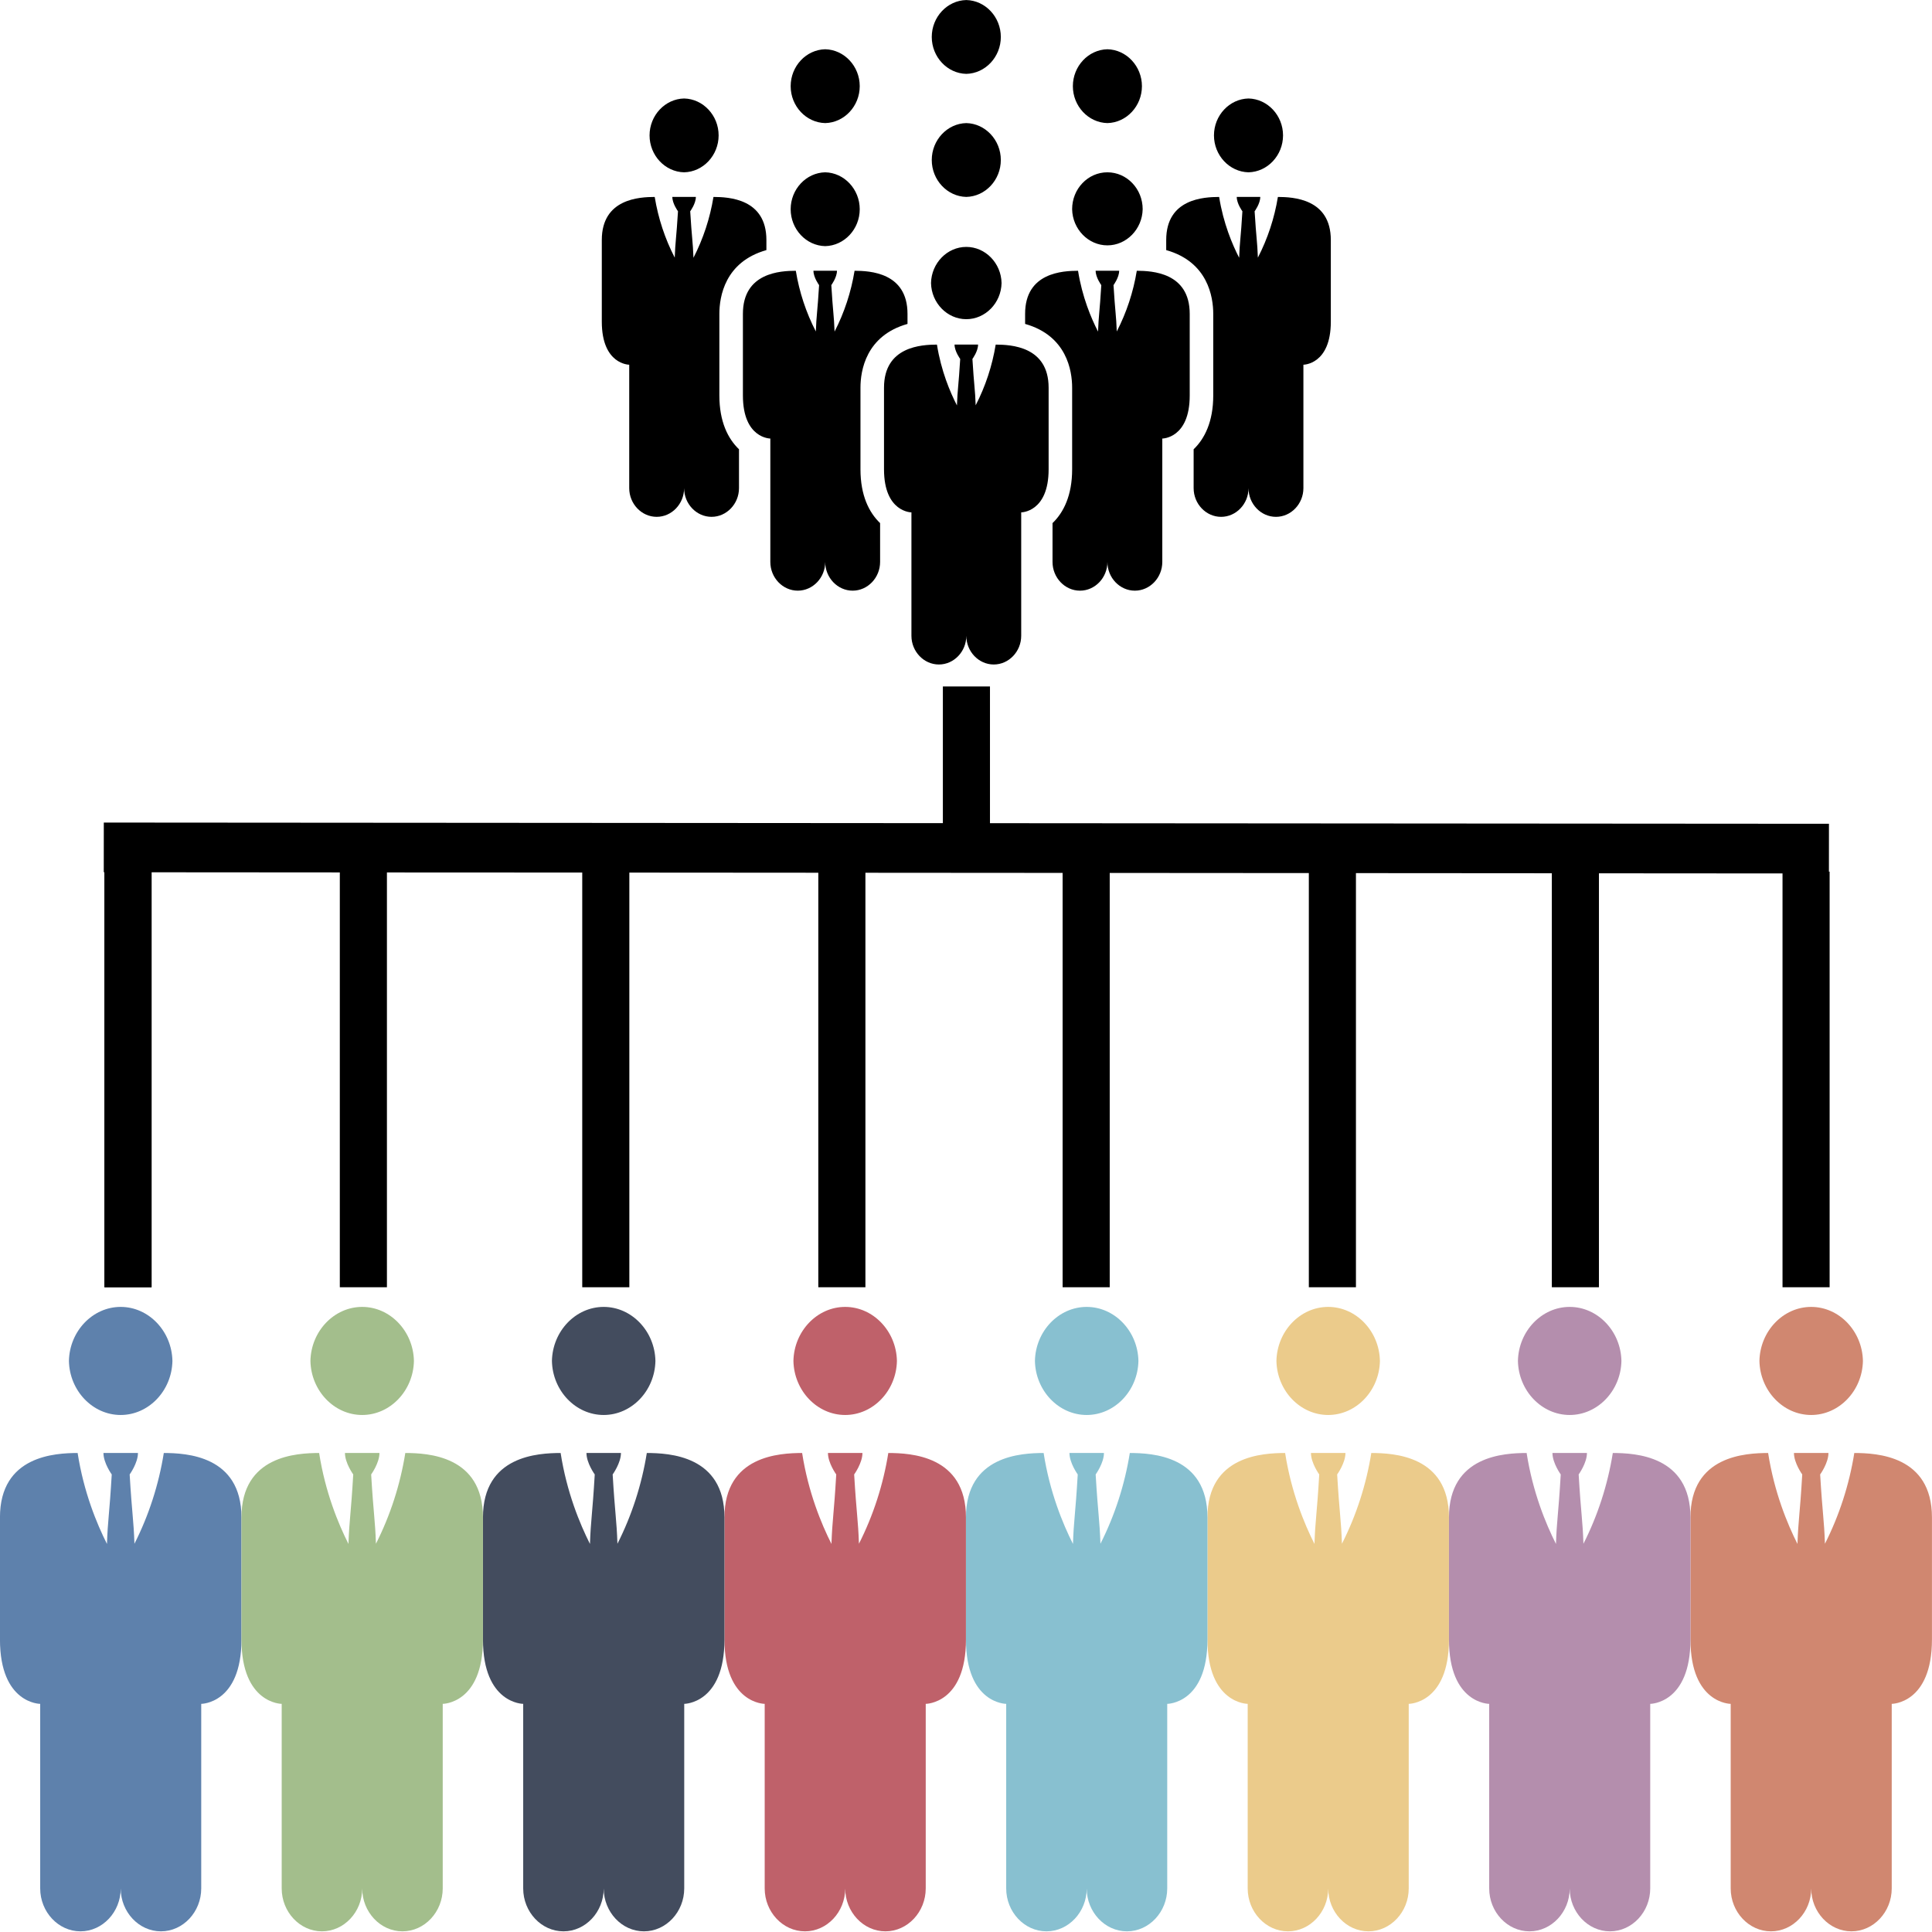 <?xml version="1.0" encoding="UTF-8" standalone="no"?>
<!DOCTYPE svg PUBLIC "-//W3C//DTD SVG 1.1//EN" "http://www.w3.org/Graphics/SVG/1.1/DTD/svg11.dtd">
<svg width="100%" height="100%" viewBox="0 0 1024 1024" version="1.1" xmlns="http://www.w3.org/2000/svg" xmlns:xlink="http://www.w3.org/1999/xlink" xml:space="preserve" xmlns:serif="http://www.serif.com/" style="fill-rule:evenodd;clip-rule:evenodd;stroke-linejoin:round;stroke-miterlimit:2;">
    <g transform="matrix(0.409,0,0,0.428,300.842,-41.912)">
        <path d="M882.371,219.884C907.082,220.407 927.125,240.878 927.125,265.595C927.125,290.312 907.082,310.783 882.371,311.306C857.659,310.783 837.617,290.312 837.617,265.595C837.617,240.878 857.659,220.407 882.371,219.884ZM150.958,219.884C126.247,220.407 106.204,240.878 106.204,265.595C106.204,290.312 126.247,310.783 150.958,311.306C175.669,310.783 195.712,290.312 195.712,265.595C195.712,240.878 175.669,220.407 150.958,219.884ZM653.804,357.018C654.327,381.729 674.798,401.772 699.515,401.772C724.232,401.772 744.703,381.729 745.226,357.018C745.226,331.786 724.746,311.306 699.515,311.306C674.284,311.306 653.804,331.786 653.804,357.018ZM920.463,341.811C915.962,368.113 907.197,393.505 894.515,416.983C893.798,396.892 892.406,392.94 890.296,359.578C890.296,359.578 897.618,350.147 897.618,341.78L867.144,341.78C867.144,350.147 874.465,359.578 874.465,359.578C872.387,393.032 870.984,396.902 870.246,417.137C861.286,400.466 849.766,374.426 844.329,341.811C824.719,341.903 775.731,343.839 775.731,395.141L775.731,407.644C829.778,422.195 836.68,465.736 836.68,486.574L836.68,587.674C836.68,620.114 825.549,641.178 811.264,654.305L811.264,702.403C811.264,702.406 811.264,702.409 811.264,702.413C811.264,721.917 827.313,737.966 846.817,737.966L846.869,737.966C866.356,737.966 882.391,721.931 882.391,702.444C882.391,702.43 882.391,702.416 882.391,702.403C882.391,702.416 882.391,702.43 882.391,702.444C882.391,721.931 898.426,737.966 917.914,737.966L917.965,737.966C937.469,737.966 953.518,721.917 953.518,702.413C953.518,702.409 953.518,702.406 953.518,702.403L953.518,549.571C953.518,549.571 989.051,549.571 989.051,496.241L989.051,395.141C989.03,343.869 940.104,341.903 920.463,341.811ZM196.669,587.674L196.669,486.574C196.669,465.746 203.571,422.205 257.618,407.644L257.618,395.141C257.618,343.828 208.63,341.893 189.02,341.811C184.527,368.16 175.773,393.601 163.103,417.137C162.355,396.902 160.963,393.032 158.884,359.578C158.884,359.578 166.205,350.147 166.205,341.78L135.731,341.78C135.731,350.147 143.053,359.578 143.053,359.578C140.943,392.94 139.54,396.902 138.834,416.983C126.146,393.507 117.381,368.115 112.886,341.811C93.245,341.903 44.319,343.869 44.319,395.141L44.319,496.241C44.319,549.571 79.852,549.571 79.852,549.571L79.852,702.392C79.852,702.396 79.852,702.399 79.852,702.403C79.852,721.907 95.901,737.956 115.405,737.956L115.456,737.956C134.943,737.956 150.979,721.92 150.979,702.433C150.979,702.42 150.979,702.406 150.979,702.392C150.979,702.406 150.979,702.42 150.979,702.433C150.979,721.92 167.014,737.956 186.501,737.956L186.552,737.956C206.056,737.956 222.106,721.907 222.106,702.403C222.106,702.399 222.106,702.396 222.106,702.392L222.106,654.295C207.8,641.178 196.669,620.104 196.669,587.674ZM333.814,311.306C309.102,311.829 289.06,332.301 289.06,357.018C289.06,381.734 309.102,402.206 333.814,402.729C358.525,402.206 378.568,381.734 378.568,357.018C378.568,332.301 358.525,311.829 333.814,311.306ZM737.608,433.234C733.106,459.536 724.342,484.928 711.66,508.406C710.943,488.315 709.55,484.362 707.441,451C707.441,451 714.762,441.569 714.762,433.203L684.288,433.203C684.288,441.569 691.61,451 691.61,451C689.531,484.454 688.128,488.325 687.391,508.559C678.431,491.889 666.911,465.848 661.473,433.234C641.864,433.326 592.876,435.261 592.876,486.564L592.876,499.067C646.922,513.618 653.824,557.158 653.824,577.997L653.824,679.096C653.824,711.537 642.693,732.6 628.408,745.728L628.408,793.825C628.408,793.829 628.408,793.832 628.408,793.836C628.408,813.339 644.458,829.389 663.962,829.389L664.013,829.389C683.5,829.389 699.535,813.353 699.535,793.866C699.535,793.853 699.535,793.839 699.535,793.825C699.535,793.839 699.535,793.853 699.535,793.866C699.535,813.353 715.571,829.389 735.058,829.389L735.109,829.389C754.613,829.389 770.662,813.339 770.662,793.836C770.662,793.832 770.662,793.829 770.662,793.825L770.662,641.004C770.662,641.004 806.195,641.004 806.195,587.674L806.195,486.574C806.185,435.292 757.248,433.326 737.608,433.234ZM379.525,679.096L379.525,577.997C379.525,557.169 386.427,513.628 440.474,499.067L440.474,486.564C440.474,435.251 391.485,433.316 371.876,433.234C367.382,459.582 358.628,485.024 345.958,508.559C345.211,488.325 343.818,484.454 341.74,451C341.74,451 349.061,441.569 349.061,433.203L318.587,433.203C318.587,441.569 325.908,451 325.908,451C323.799,484.362 322.396,488.325 321.69,508.406C309.002,484.93 300.237,459.537 295.741,433.234C276.101,433.326 227.174,435.292 227.174,486.564L227.174,587.663C227.174,640.993 262.707,640.993 262.707,640.993L262.707,793.815C262.707,793.818 262.707,793.822 262.707,793.825C262.707,813.329 278.757,829.379 298.26,829.379L298.312,829.379C317.799,829.379 333.834,813.343 333.834,793.856C333.834,793.842 333.834,793.829 333.834,793.815C333.834,793.829 333.834,793.842 333.834,793.856C333.834,813.343 349.87,829.379 369.357,829.379L369.408,829.379C388.912,829.379 404.961,813.329 404.961,793.825C404.961,793.822 404.961,793.818 404.961,793.815L404.961,745.718C390.656,732.6 379.525,711.537 379.525,679.096ZM470.948,448.44C471.471,473.152 491.942,493.194 516.659,493.194C541.376,493.194 561.847,473.152 562.371,448.44C561.847,423.729 541.376,403.686 516.659,403.686C491.942,403.686 471.471,423.729 470.948,448.44ZM516.659,250.358C541.371,250.881 561.413,271.352 561.413,296.069C561.413,320.786 541.371,341.257 516.659,341.78C491.948,341.257 471.905,320.786 471.905,296.069C471.905,271.352 491.948,250.881 516.659,250.358ZM333.814,158.925C358.525,159.448 378.568,179.919 378.568,204.636C378.568,229.353 358.525,249.824 333.814,250.348C309.102,249.824 289.06,229.353 289.06,204.636C289.06,179.919 309.102,159.448 333.814,158.925ZM699.515,158.925C724.226,159.448 744.269,179.919 744.269,204.636C744.269,229.353 724.226,249.824 699.515,250.348C674.804,249.824 654.761,229.353 654.761,204.636C654.761,179.919 674.804,159.448 699.515,158.925ZM516.659,97.976C541.371,98.499 561.413,118.971 561.413,143.688C561.413,168.405 541.371,188.876 516.659,189.399C491.948,188.876 471.905,168.405 471.905,143.688C471.905,118.971 491.948,98.499 516.659,97.976ZM554.762,524.667C550.261,550.969 541.496,576.361 528.814,599.839C528.097,579.748 526.705,575.795 524.595,542.433C524.595,542.433 531.917,533.002 531.917,524.636L501.443,524.636C501.443,533.002 508.764,542.433 508.764,542.433C506.685,575.887 505.283,579.758 504.545,599.992C495.585,583.322 484.065,557.281 478.628,524.667C459.018,524.759 410.03,526.694 410.03,577.997L410.03,679.096C410.03,732.426 445.563,732.426 445.563,732.426L445.563,885.248C445.563,885.251 445.563,885.255 445.563,885.258C445.563,904.762 461.612,920.812 481.116,920.812L481.167,920.812C500.654,920.812 516.69,904.776 516.69,885.289C516.69,885.275 516.69,885.262 516.69,885.248C516.69,885.262 516.69,885.275 516.69,885.289C516.69,904.776 532.725,920.812 552.212,920.812L552.264,920.812C571.768,920.812 587.817,904.762 587.817,885.258C587.817,885.255 587.817,885.251 587.817,885.248L587.817,732.426C587.817,732.426 623.35,732.426 623.35,679.096L623.35,577.997C623.329,526.715 574.403,524.749 554.762,524.667Z" style="fill-rule:nonzero;"/>
    </g>
    <g transform="matrix(0.6,0,0,0.64,-246.034,434.327)">
        <path d="M470.948,448.44C471.471,473.152 491.942,493.194 516.659,493.194C541.376,493.194 561.847,473.152 562.371,448.44C561.847,423.729 541.376,403.686 516.659,403.686C491.942,403.686 471.471,423.729 470.948,448.44ZM554.762,524.667C550.261,550.969 541.496,576.361 528.814,599.839C528.097,579.748 526.705,575.795 524.595,542.433C524.595,542.433 531.917,533.002 531.917,524.636L501.443,524.636C501.443,533.002 508.764,542.433 508.764,542.433C506.685,575.887 505.283,579.758 504.545,599.992C495.585,583.322 484.065,557.281 478.628,524.667C459.018,524.759 410.03,526.694 410.03,577.997L410.03,679.096C410.03,732.426 445.563,732.426 445.563,732.426L445.563,885.248C445.563,885.251 445.563,885.255 445.563,885.258C445.563,904.762 461.612,920.812 481.116,920.812L481.167,920.812C500.654,920.812 516.69,904.776 516.69,885.289C516.69,885.275 516.69,885.262 516.69,885.248C516.69,885.262 516.69,885.275 516.69,885.289C516.69,904.776 532.725,920.812 552.212,920.812L552.264,920.812C571.768,920.812 587.817,904.762 587.817,885.258C587.817,885.255 587.817,885.251 587.817,885.248L587.817,732.426C587.817,732.426 623.35,732.426 623.35,679.096L623.35,577.997C623.329,526.715 574.403,524.749 554.762,524.667Z" style="fill:rgb(94,129,172);fill-rule:nonzero;"/>
    </g>
    <g transform="matrix(0.6,0,0,0.64,137.966,434.327)">
        <path d="M470.948,448.44C471.471,473.152 491.942,493.194 516.659,493.194C541.376,493.194 561.847,473.152 562.371,448.44C561.847,423.729 541.376,403.686 516.659,403.686C491.942,403.686 471.471,423.729 470.948,448.44ZM554.762,524.667C550.261,550.969 541.496,576.361 528.814,599.839C528.097,579.748 526.705,575.795 524.595,542.433C524.595,542.433 531.917,533.002 531.917,524.636L501.443,524.636C501.443,533.002 508.764,542.433 508.764,542.433C506.685,575.887 505.283,579.758 504.545,599.992C495.585,583.322 484.065,557.281 478.628,524.667C459.018,524.759 410.03,526.694 410.03,577.997L410.03,679.096C410.03,732.426 445.563,732.426 445.563,732.426L445.563,885.248C445.563,885.251 445.563,885.255 445.563,885.258C445.563,904.762 461.612,920.812 481.116,920.812L481.167,920.812C500.654,920.812 516.69,904.776 516.69,885.289C516.69,885.275 516.69,885.262 516.69,885.248C516.69,885.262 516.69,885.275 516.69,885.289C516.69,904.776 532.725,920.812 552.212,920.812L552.264,920.812C571.768,920.812 587.817,904.762 587.817,885.258C587.817,885.255 587.817,885.251 587.817,885.248L587.817,732.426C587.817,732.426 623.35,732.426 623.35,679.096L623.35,577.997C623.329,526.715 574.403,524.749 554.762,524.667Z" style="fill:rgb(191,97,106);fill-rule:nonzero;"/>
    </g>
    <g transform="matrix(0.6,0,0,0.64,393.966,434.327)">
        <path d="M470.948,448.44C471.471,473.152 491.942,493.194 516.659,493.194C541.376,493.194 561.847,473.152 562.371,448.44C561.847,423.729 541.376,403.686 516.659,403.686C491.942,403.686 471.471,423.729 470.948,448.44ZM554.762,524.667C550.261,550.969 541.496,576.361 528.814,599.839C528.097,579.748 526.705,575.795 524.595,542.433C524.595,542.433 531.917,533.002 531.917,524.636L501.443,524.636C501.443,533.002 508.764,542.433 508.764,542.433C506.685,575.887 505.283,579.758 504.545,599.992C495.585,583.322 484.065,557.281 478.628,524.667C459.018,524.759 410.03,526.694 410.03,577.997L410.03,679.096C410.03,732.426 445.563,732.426 445.563,732.426L445.563,885.248C445.563,885.251 445.563,885.255 445.563,885.258C445.563,904.762 461.612,920.812 481.116,920.812L481.167,920.812C500.654,920.812 516.69,904.776 516.69,885.289C516.69,885.275 516.69,885.262 516.69,885.248C516.69,885.262 516.69,885.275 516.69,885.289C516.69,904.776 532.725,920.812 552.212,920.812L552.264,920.812C571.768,920.812 587.817,904.762 587.817,885.258C587.817,885.255 587.817,885.251 587.817,885.248L587.817,732.426C587.817,732.426 623.35,732.426 623.35,679.096L623.35,577.997C623.329,526.715 574.403,524.749 554.762,524.667Z" style="fill:rgb(235,203,139);fill-rule:nonzero;"/>
    </g>
    <g transform="matrix(0.6,0,0,0.64,649.966,434.327)">
        <path d="M470.948,448.44C471.471,473.152 491.942,493.194 516.659,493.194C541.376,493.194 561.847,473.152 562.371,448.44C561.847,423.729 541.376,403.686 516.659,403.686C491.942,403.686 471.471,423.729 470.948,448.44ZM554.762,524.667C550.261,550.969 541.496,576.361 528.814,599.839C528.097,579.748 526.705,575.795 524.595,542.433C524.595,542.433 531.917,533.002 531.917,524.636L501.443,524.636C501.443,533.002 508.764,542.433 508.764,542.433C506.685,575.887 505.283,579.758 504.545,599.992C495.585,583.322 484.065,557.281 478.628,524.667C459.018,524.759 410.03,526.694 410.03,577.997L410.03,679.096C410.03,732.426 445.563,732.426 445.563,732.426L445.563,885.248C445.563,885.251 445.563,885.255 445.563,885.258C445.563,904.762 461.612,920.812 481.116,920.812L481.167,920.812C500.654,920.812 516.69,904.776 516.69,885.289C516.69,885.275 516.69,885.262 516.69,885.248C516.69,885.262 516.69,885.275 516.69,885.289C516.69,904.776 532.725,920.812 552.212,920.812L552.264,920.812C571.768,920.812 587.817,904.762 587.817,885.258C587.817,885.255 587.817,885.251 587.817,885.248L587.817,732.426C587.817,732.426 623.35,732.426 623.35,679.096L623.35,577.997C623.329,526.715 574.403,524.749 554.762,524.667Z" style="fill:rgb(208,135,112);fill-rule:nonzero;"/>
    </g>
    <g transform="matrix(0.6,0,0,0.64,521.966,434.327)">
        <path d="M470.948,448.44C471.471,473.152 491.942,493.194 516.659,493.194C541.376,493.194 561.847,473.152 562.371,448.44C561.847,423.729 541.376,403.686 516.659,403.686C491.942,403.686 471.471,423.729 470.948,448.44ZM554.762,524.667C550.261,550.969 541.496,576.361 528.814,599.839C528.097,579.748 526.705,575.795 524.595,542.433C524.595,542.433 531.917,533.002 531.917,524.636L501.443,524.636C501.443,533.002 508.764,542.433 508.764,542.433C506.685,575.887 505.283,579.758 504.545,599.992C495.585,583.322 484.065,557.281 478.628,524.667C459.018,524.759 410.03,526.694 410.03,577.997L410.03,679.096C410.03,732.426 445.563,732.426 445.563,732.426L445.563,885.248C445.563,885.251 445.563,885.255 445.563,885.258C445.563,904.762 461.612,920.812 481.116,920.812L481.167,920.812C500.654,920.812 516.69,904.776 516.69,885.289C516.69,885.275 516.69,885.262 516.69,885.248C516.69,885.262 516.69,885.275 516.69,885.289C516.69,904.776 532.725,920.812 552.212,920.812L552.264,920.812C571.768,920.812 587.817,904.762 587.817,885.258C587.817,885.255 587.817,885.251 587.817,885.248L587.817,732.426C587.817,732.426 623.35,732.426 623.35,679.096L623.35,577.997C623.329,526.715 574.403,524.749 554.762,524.667Z" style="fill:rgb(180,142,173);fill-rule:nonzero;"/>
    </g>
    <g transform="matrix(0.6,0,0,0.64,9.966,434.327)">
        <path d="M470.948,448.44C471.471,473.152 491.942,493.194 516.659,493.194C541.376,493.194 561.847,473.152 562.371,448.44C561.847,423.729 541.376,403.686 516.659,403.686C491.942,403.686 471.471,423.729 470.948,448.44ZM554.762,524.667C550.261,550.969 541.496,576.361 528.814,599.839C528.097,579.748 526.705,575.795 524.595,542.433C524.595,542.433 531.917,533.002 531.917,524.636L501.443,524.636C501.443,533.002 508.764,542.433 508.764,542.433C506.685,575.887 505.283,579.758 504.545,599.992C495.585,583.322 484.065,557.281 478.628,524.667C459.018,524.759 410.03,526.694 410.03,577.997L410.03,679.096C410.03,732.426 445.563,732.426 445.563,732.426L445.563,885.248C445.563,885.251 445.563,885.255 445.563,885.258C445.563,904.762 461.612,920.812 481.116,920.812L481.167,920.812C500.654,920.812 516.69,904.776 516.69,885.289C516.69,885.275 516.69,885.262 516.69,885.248C516.69,885.262 516.69,885.275 516.69,885.289C516.69,904.776 532.725,920.812 552.212,920.812L552.264,920.812C571.768,920.812 587.817,904.762 587.817,885.258C587.817,885.255 587.817,885.251 587.817,885.248L587.817,732.426C587.817,732.426 623.35,732.426 623.35,679.096L623.35,577.997C623.329,526.715 574.403,524.749 554.762,524.667Z" style="fill:rgb(67,76,94);fill-rule:nonzero;"/>
    </g>
    <g transform="matrix(0.6,0,0,0.64,-118.034,434.327)">
        <path d="M470.948,448.44C471.471,473.152 491.942,493.194 516.659,493.194C541.376,493.194 561.847,473.152 562.371,448.44C561.847,423.729 541.376,403.686 516.659,403.686C491.942,403.686 471.471,423.729 470.948,448.44ZM554.762,524.667C550.261,550.969 541.496,576.361 528.814,599.839C528.097,579.748 526.705,575.795 524.595,542.433C524.595,542.433 531.917,533.002 531.917,524.636L501.443,524.636C501.443,533.002 508.764,542.433 508.764,542.433C506.685,575.887 505.283,579.758 504.545,599.992C495.585,583.322 484.065,557.281 478.628,524.667C459.018,524.759 410.03,526.694 410.03,577.997L410.03,679.096C410.03,732.426 445.563,732.426 445.563,732.426L445.563,885.248C445.563,885.251 445.563,885.255 445.563,885.258C445.563,904.762 461.612,920.812 481.116,920.812L481.167,920.812C500.654,920.812 516.69,904.776 516.69,885.289C516.69,885.275 516.69,885.262 516.69,885.248C516.69,885.262 516.69,885.275 516.69,885.289C516.69,904.776 532.725,920.812 552.212,920.812L552.264,920.812C571.768,920.812 587.817,904.762 587.817,885.258C587.817,885.255 587.817,885.251 587.817,885.248L587.817,732.426C587.817,732.426 623.35,732.426 623.35,679.096L623.35,577.997C623.329,526.715 574.403,524.749 554.762,524.667Z" style="fill:rgb(163,190,140);fill-rule:nonzero;"/>
    </g>
    <g transform="matrix(0.6,0,0,0.64,265.966,434.327)">
        <path d="M470.948,448.44C471.471,473.152 491.942,493.194 516.659,493.194C541.376,493.194 561.847,473.152 562.371,448.44C561.847,423.729 541.376,403.686 516.659,403.686C491.942,403.686 471.471,423.729 470.948,448.44ZM554.762,524.667C550.261,550.969 541.496,576.361 528.814,599.839C528.097,579.748 526.705,575.795 524.595,542.433C524.595,542.433 531.917,533.002 531.917,524.636L501.443,524.636C501.443,533.002 508.764,542.433 508.764,542.433C506.685,575.887 505.283,579.758 504.545,599.992C495.585,583.322 484.065,557.281 478.628,524.667C459.018,524.759 410.03,526.694 410.03,577.997L410.03,679.096C410.03,732.426 445.563,732.426 445.563,732.426L445.563,885.248C445.563,885.251 445.563,885.255 445.563,885.258C445.563,904.762 461.612,920.812 481.116,920.812L481.167,920.812C500.654,920.812 516.69,904.776 516.69,885.289C516.69,885.275 516.69,885.262 516.69,885.248C516.69,885.262 516.69,885.275 516.69,885.289C516.69,904.776 532.725,920.812 552.212,920.812L552.264,920.812C571.768,920.812 587.817,904.762 587.817,885.258C587.817,885.255 587.817,885.251 587.817,885.248L587.817,732.426C587.817,732.426 623.35,732.426 623.35,679.096L623.35,577.997C623.329,526.715 574.403,524.749 554.762,524.667Z" style="fill:rgb(136,192,208);fill-rule:nonzero;"/>
    </g>
    <g transform="matrix(1.309,0,0,1.338,-170.467,-105.391)">
        <rect x="512" y="350.697" width="19.072" height="71.822"/>
    </g>
    <g transform="matrix(-0.001,1.381,-12.731,-0.009,5434.62,-267.297)">
        <rect x="512" y="350.697" width="19.072" height="71.822"/>
    </g>
    <g transform="matrix(1.309,0,0,3.067,-614.841,-613.598)">
        <rect x="512" y="350.697" width="19.072" height="71.822"/>
    </g>
    <g transform="matrix(1.309,0,0,3.067,-614.841,-613.598)">
        <rect x="512" y="350.697" width="19.072" height="71.822"/>
    </g>
    <g transform="matrix(1.309,0,0,3.067,-106.998,-613.598)">
        <rect x="512" y="350.697" width="19.072" height="71.822"/>
    </g>
    <g transform="matrix(1.309,0,0,3.067,152.297,-613.598)">
        <rect x="512" y="350.697" width="19.072" height="71.822"/>
    </g>
    <g transform="matrix(1.309,0,0,3.067,274.565,-613.598)">
        <rect x="512" y="350.697" width="19.072" height="71.822"/>
    </g>
    <g transform="matrix(1.309,0,0,3.067,23.502,-613.598)">
        <rect x="512" y="350.697" width="19.072" height="71.822"/>
    </g>
    <g transform="matrix(1.309,0,0,3.067,-236.486,-613.598)">
        <rect x="512" y="350.697" width="19.072" height="71.822"/>
    </g>
    <g transform="matrix(1.309,0,0,3.067,-361.606,-613.598)">
        <rect x="512" y="350.697" width="19.072" height="71.822"/>
    </g>
    <g transform="matrix(1.309,0,0,3.067,-490.096,-613.598)">
        <rect x="512" y="350.697" width="19.072" height="71.822"/>
    </g>
</svg>
